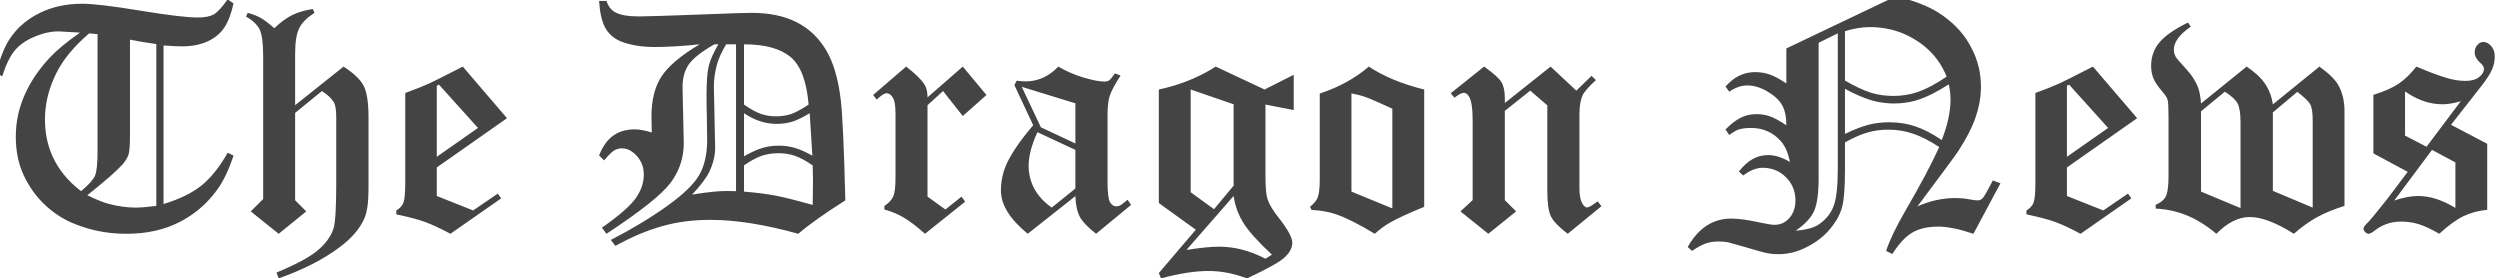 <svg width="467" height="52" viewBox="0 0 467 52" fill="none" xmlns="http://www.w3.org/2000/svg" xmlns:xlink="http://www.w3.org/1999/xlink">
	<desc>
			Created with Pixso.
	</desc>
	<defs/>
	<path id="The Dragon News" d="M362.16 2.4Q359.29 0.55 354.17 -0.71L333.69 9.05L333.69 15.58Q331.78 14.32 330.55 13.91Q329.32 13.47 327.89 13.47Q326.78 13.47 325.78 13.79Q325.27 13.95 324.78 14.2Q323.64 14.73 322.32 16.16L323.02 17.13Q324.72 15.96 326.39 15.96Q328.24 15.96 330.17 17.1Q332.13 18.25 332.9 19.65Q333.69 21.03 333.69 23.4Q331.75 22.11 330.61 21.73Q329.47 21.32 328.12 21.32Q326.76 21.32 325.59 21.8Q325.4 21.88 325.22 21.97Q323.9 22.58 322.32 24.19L323.02 25.22Q324.08 24.43 324.78 24.19Q325.69 23.9 327.1 23.9Q328.84 23.9 330.27 24.56Q331.56 25.16 332.6 26.3Q333.86 27.68 334.36 30.26Q333.28 29.61 332.25 29.29Q331.26 28.97 330.32 28.97Q329.01 28.97 327.92 29.45Q327.66 29.56 327.42 29.7Q326.13 30.4 324.81 32.04L325.63 32.78Q327.56 31.34 329.26 31.34Q330.71 31.34 331.9 31.9Q332.83 32.33 333.6 33.1Q334.41 33.89 334.85 34.86Q335.39 36.02 335.39 37.43Q335.39 39.06 334.65 40.21Q334.47 40.49 334.24 40.75Q333.55 41.51 332.69 41.81Q332.14 42 331.52 42Q330.79 42 328.77 41.57Q325.45 40.83 323.37 40.83Q321.65 40.83 320.18 41.43Q317.25 42.61 315.26 46.14L316.08 46.87Q317.54 45.87 318.6 45.49Q319.68 45.11 321.06 45.11Q322 45.11 322.82 45.26Q323.2 45.34 326.22 46.22Q329.26 47.13 329.91 47.25Q330.35 47.34 330.8 47.4Q331.48 47.48 332.16 47.48Q332.98 47.48 333.79 47.37Q335.77 47.08 337.64 46.08Q340.31 44.7 341.98 42.62Q343.68 40.51 344.15 38.49Q344.64 36.47 344.64 31.75L344.64 26.59Q347.08 25.25 348.86 24.75Q350.68 24.22 352.73 24.22Q355.19 24.22 357.38 24.98L357.39 24.98Q359.59 25.72 362.25 27.47Q360.14 32.13 355.89 39.43Q353.32 43.88 352.32 46.87L353.49 47.45Q355.28 44.61 357.18 43.47Q359.09 42.33 362.05 42.33Q364.65 42.33 368.64 43.67L373.68 34.24L372.27 33.71Q370.81 36.53 370.37 37Q370.05 37.34 369.67 37.41Q369.57 37.43 369.46 37.43Q368.9 37.43 367.82 37.23Q366.76 37 365.24 37Q365.09 37 364.93 37Q361.54 37.06 358.18 38.55Q365.06 29.38 365.85 28.15Q368.08 24.72 369.05 21.88Q369.96 19.28 370.04 16.65Q370.04 16.41 370.04 16.16Q370.04 14.36 369.65 12.65Q369.15 10.5 368.02 8.49Q367.91 8.28 367.78 8.07Q365.81 4.74 362.16 2.4ZM43.62 0.64L42.53 -0.12Q40.98 2.07 39.93 2.69Q38.9 3.27 36.94 3.27Q34.01 3.27 26.22 1.99Q18.42 0.7 15.35 0.7Q10.92 0.7 7.47 2.4Q5.36 3.41 3.75 4.95Q2.72 5.94 1.9 7.14Q0.32 9.46 -0.68 13.62L0.41 14.26Q1.43 11.01 2.81 9.37Q4.21 7.73 6.7 6.76Q9.19 5.76 11.25 5.88L14.94 6.09Q11.3 8.64 9.31 10.75Q6.18 14.11 4.57 17.81Q3.8 19.57 3.39 21.41Q2.95 23.43 2.95 25.54Q2.95 29.55 4.42 32.72Q5.91 35.88 8.23 38.11Q10.39 40.19 12.96 41.4Q13.14 41.49 13.33 41.57Q14.37 42.02 15.44 42.38Q19.32 43.67 23.64 43.67Q29.29 43.67 33.6 41.45Q36.39 39.99 38.52 37.86Q39.67 36.7 40.63 35.35Q42.33 32.98 43.62 29.06L42.53 28.53Q40.28 32.51 37.64 34.65Q35 36.76 30.55 38.11L30.55 8.49Q32.6 8.66 34.04 8.66Q36.73 8.66 38.78 7.73Q40.83 6.78 41.88 5.17Q41.9 5.15 41.92 5.12Q43 3.48 43.62 0.64ZM113.29 0.17L111.91 0.17Q112.09 3.3 113.02 5.12Q113.36 5.77 113.84 6.28Q114.68 7.2 115.95 7.73Q118.62 8.78 122.34 8.78Q125.85 8.78 130.69 8.28Q125.42 11.42 123.54 14.32Q121.69 17.19 121.69 21.79Q121.69 23.05 121.75 24.75Q120.82 24.46 120 24.31Q119.2 24.16 118.53 24.16Q116.6 24.16 115.12 24.98Q114.82 25.14 114.55 25.33Q112.91 26.51 111.91 29.03L112.85 29.96Q113.99 28.59 114.66 28.15Q115.04 27.9 115.44 27.8Q115.77 27.71 116.13 27.71Q116.43 27.71 116.72 27.76Q117.93 27.98 118.97 29.14Q119.47 29.69 119.78 30.34Q120.26 31.34 120.26 32.57Q120.26 33.05 120.2 33.52Q119.95 35.35 118.74 37.05Q117.21 39.19 112.44 42.53L113.29 43.67Q122.75 37.46 125.24 34.18Q126.46 32.56 127.08 30.74Q127.73 28.84 127.73 26.71L127.5 16.31Q127.5 13.7 128.67 12.03Q129.87 10.33 133.44 8.28L134.2 8.28Q132.83 10.57 132.39 12.33Q131.98 14.08 131.98 17.81Q131.98 19.91 132.04 21.88Q132.1 24.69 132.1 26.13Q132.1 30.08 130.63 32.66Q129.19 35.21 124.65 38.46Q120.11 41.71 114.11 44.82L114.96 45.93Q119.59 43.38 123.72 42.24Q127.85 41.07 132.68 41.07Q139.8 41.07 149.12 43.67Q152.19 41.04 157.91 37.43Q157.55 22.96 157.06 18.71Q156.35 12.65 154.21 9.19Q152.71 6.76 150.56 5.21Q149.66 4.56 148.65 4.07Q145.25 2.4 140.39 2.4Q138.77 2.4 132.24 2.66Q121.43 3.07 119.41 3.07Q116.25 3.07 114.84 2.25Q114.7 2.17 114.57 2.07Q113.69 1.44 113.29 0.17ZM58.74 2.4L58.44 1.69Q56.3 1.99 54.66 2.78Q53.02 3.57 51.24 5.27Q49.71 3.92 48.77 3.39Q47.84 2.83 46.28 2.4L45.96 3.1Q47.87 4.18 48.51 5.53Q49.16 6.88 49.16 10.51L49.16 37.17L46.84 39.49L52.06 43.67L57.21 39.49L55.13 37.41L55.13 21.09L60.14 17.01Q61.78 18.07 62.4 19.15Q62.81 19.94 62.81 22L62.81 34.27Q62.81 41.04 62.31 42.65Q61.64 44.79 59.44 46.69Q57.24 48.6 51.65 50.91L52.06 52Q58.94 49.56 63.39 46.22Q66.79 43.7 68.05 40.83Q68.84 39.08 68.84 35.27L68.84 22Q68.84 17.81 67.96 16.08Q67.08 14.32 64.18 12.44L55.13 19.65L55.13 10.1Q55.13 6.79 55.89 5.27Q56.66 3.74 58.74 2.4ZM433.27 12.44L424.57 19.5Q424.31 17.65 423.44 16.16Q423.29 15.91 423.13 15.67C422.39 14.55 421.24 13.48 419.67 12.44L411.15 19.33Q411 17.37 410.59 16.31Q410.4 15.82 410.15 15.36Q409.52 14.16 408.57 13.12Q406.61 10.95 406.43 10.63Q406.25 10.3 406.16 9.95Q406.08 9.61 406.08 9.25Q406.08 7.17 409.24 4.97L408.72 4.21Q404.88 6.09 403.35 7.96Q402.69 8.77 402.31 9.7Q401.83 10.89 401.83 12.27C401.83 13.17 401.98 13.97 402.27 14.67Q402.71 15.7 403.97 17.16Q404.76 18.07 404.91 18.66Q405.08 19.21 405.08 21.82L405.08 32.92Q405.08 35.76 404.53 36.76L404.52 36.78Q403.99 37.73 402.68 38.25L402.68 38.96Q405.82 39.13 408.45 40.22Q411.12 41.27 414.02 43.67Q417.12 40.54 420.23 40.54Q423.54 40.54 428.49 43.67Q430.66 41.77 432.77 40.6Q434.88 39.43 437.95 38.46L437.95 20.71Q437.95 17.98 436.81 15.93Q435.99 14.41 433.27 12.44ZM349.45 17.31Q347.43 16.66 344.64 15.05L344.64 5.82Q347.16 5.06 349.24 5.06Q352.36 5.06 355.08 6.09Q356.63 6.68 358.06 7.61Q360.4 9.11 361.92 11.2Q362.96 12.62 363.63 14.32Q360.64 16.34 358.38 17.13Q358.26 17.18 358.14 17.22Q356.02 17.92 353.67 17.92Q351.59 17.92 349.68 17.38Q349.56 17.34 349.45 17.31ZM16.66 6.23L18.22 6.38L18.22 28.26Q18.22 31.69 17.75 32.81Q17.28 33.92 15.14 35.71Q11.46 32.88 9.79 29.15Q8.4 26.04 8.4 22.32Q8.4 21.35 8.5 20.39Q8.91 16.6 10.89 12.97Q12.74 9.6 16.66 6.23ZM339.72 7.99L343.3 6.23L343.3 31.49Q343.3 36.41 342.53 38.46Q342.41 38.79 342.26 39.1Q341.48 40.71 339.81 41.89Q338.46 42.85 335.44 43.09Q337.96 41.36 338.84 39.49Q339.72 37.61 339.72 33.22L339.72 7.99ZM24.28 7.41Q26.42 7.84 29.2 8.23L29.2 38.46Q26.66 38.78 25.37 38.78Q22.93 38.78 20.3 38.08Q18.77 37.67 16.31 36.47Q21.24 32.54 22.88 30.73Q23.78 29.67 24.02 28.85Q24.28 28 24.28 24.92L24.28 7.41ZM464.61 26.86L457.85 23.31L463.47 16.14Q464.97 14.23 465.49 13.03C465.85 12.23 466.02 11.41 466.02 10.57Q466.02 9.5 465.51 8.8Q465.43 8.7 465.35 8.61Q464.85 8.02 464.26 7.89Q464.08 7.84 463.88 7.84Q463.75 7.84 463.61 7.87Q463.16 7.97 462.77 8.4Q462.71 8.46 462.66 8.53Q462.27 9.04 462.27 9.84Q462.27 10.8 463.41 11.83Q464 12.36 464 12.88Q464 12.93 464 12.97Q463.95 13.72 463.09 14.41Q462.18 15.11 460.54 15.11Q459.05 15.11 457.41 14.67Q455.12 14.03 451.37 12.44Q449.79 14.47 448.06 15.64Q446.36 16.78 443.35 17.72L443.35 28.65L449.76 32.1L445.98 37.11L443.32 40.42Q442.47 41.42 442.11 41.77Q441.5 42.36 441.5 42.71Q441.5 43.03 441.82 43.35Q442.14 43.67 442.47 43.67Q442.82 43.67 443.61 43.06Q444.6 42.28 445.73 41.87Q447.03 41.39 448.5 41.39Q450.29 41.39 451.87 41.89Q453.48 42.39 455.65 43.67Q458.17 41.36 460.16 40.39Q462.15 39.43 464.61 39.19L464.61 26.86ZM133.94 12Q134.38 10.42 135.64 8.28L137.49 8.28L137.49 35.71L135.82 35.68Q133.56 35.65 129.28 36.35Q131.63 33.86 132.48 32.13Q133.59 29.82 133.59 27.59L133.35 16.05C133.35 14.8 133.55 13.45 133.94 12ZM142.09 21.26Q140.77 20.79 138.98 19.53L138.98 8.28Q144.81 8.28 147.65 10.63Q150.49 12.94 151.05 19.53Q149.23 20.76 147.89 21.26Q146.54 21.73 144.99 21.73Q143.43 21.73 142.09 21.26ZM94.71 22.08L86.45 12.44Q81.59 14.93 80.27 15.55Q78.45 16.37 75.7 17.37L75.7 34.12Q75.7 37 75.35 37.87Q75.34 37.89 75.34 37.9Q75.01 38.73 74.03 39.31L74.03 40.04Q77.49 40.77 79.36 41.45Q81.24 42.12 84.14 43.67L93.63 37.05L92.98 36.17L88.38 39.31L81.59 36.61L81.59 31.28L94.71 22.08ZM184.27 17.75L179.85 12.44L173.26 18.19Q173.26 16.63 172.67 15.75Q171.76 14.35 169.27 12.44L163.09 17.75L163.79 18.6Q164.97 17.42 165.64 17.42Q165.71 17.42 165.79 17.44Q166.32 17.52 166.75 18.19Q167.28 18.92 167.28 21.17L167.28 33.13Q167.28 35.74 166.87 36.67Q166.49 37.58 165.2 38.49L165.2 39.13Q167.13 39.66 168.75 40.6Q170.39 41.54 172.79 43.67L180.29 37.67L179.61 36.73L176.6 39.13L173.26 36.73L173.26 19.65L176.16 17.01L179.85 21.67L184.27 17.75ZM209.32 14.11L208.27 13.7Q207.51 14.79 207.18 15.02Q206.86 15.23 206.25 15.23Q204.9 15.23 202.35 14.47C200.67 13.96 199.12 13.28 197.69 12.44Q195.96 14.25 193.87 14.87Q192.78 15.2 191.6 15.2Q191.04 15.2 189.9 15.08L189.49 15.9L193 23.4Q189.49 27.5 188.05 30.58Q187.7 31.35 187.46 32.15Q186.97 33.8 186.97 35.59Q186.97 39.57 191.98 43.67L200.88 36.64Q200.97 39.13 201.73 40.54Q202.5 41.92 204.75 43.67L211.28 38.28L210.64 37.32Q209.5 38.23 209.26 38.37Q208.88 38.55 208.53 38.55Q208.4 38.55 208.28 38.52Q207.76 38.4 207.36 37.79Q206.89 37 206.89 33.89L206.89 21.41Q206.89 19.18 207.3 17.89Q207.74 16.58 209.32 14.11ZM236.22 16.72L227.1 12.44Q226.12 13.06 225.1 13.61Q221.09 15.74 216.47 16.72L216.47 37.93L223.38 42.91L216.47 51L216.88 52Q221.95 50.62 225.82 50.62Q227.43 50.62 229.21 50.94Q231 51.29 232.96 52Q238.74 49.3 240.05 48.01Q241.28 46.84 241.39 45.57Q241.4 45.44 241.4 45.32Q241.4 43.91 238.85 40.66Q237.27 38.69 236.77 37.2Q236.39 36.06 236.39 32.83L236.39 19.53L241.67 20.56L241.67 13.97L236.22 16.72ZM266.04 38.64L266.04 16.72Q259.86 15.2 255.7 12.44Q251.89 15.7 246.53 17.48L246.53 33.57Q246.53 35.94 246.12 36.94Q245.83 37.7 244.71 38.64L245.01 39.22Q247.67 39.34 249.78 40.1Q252.56 41.1 256.81 43.67Q258.19 42.41 259.68 41.57Q261.65 40.42 266.04 38.64ZM294.46 16.93L289.65 12.44L281.1 19.24L281.1 18.25Q281.1 16.37 280.45 15.32C280.02 14.61 278.95 13.66 277.23 12.44L270.99 17.42L271.69 18.25Q272.87 17.34 273.45 17.34Q273.51 17.34 273.57 17.35Q274.06 17.42 274.45 18.1Q275.09 19.21 275.09 22.41L275.09 37.38L272.81 39.49L278.02 43.67L283.21 39.49L281.1 37.38L281.1 20.71L285.85 16.93L289.04 19.68L289.04 35.82Q289.04 38.99 289.71 40.42Q290.42 41.83 292.85 43.67L299.15 38.52L298.44 37.61Q296.92 38.75 296.51 38.75Q296.46 38.75 296.41 38.75Q296 38.69 295.66 38.14Q295.04 37.2 295.04 35.27L295.04 21.35Q295.04 19.09 295.63 17.81Q296.07 16.84 298.12 14.96L297.3 14.17L294.46 16.93ZM399.22 22.08L390.96 12.44Q386.1 14.93 384.78 15.55Q382.96 16.37 380.21 17.37L380.21 34.12Q380.21 37 379.86 37.87Q379.85 37.89 379.85 37.9Q379.52 38.73 378.54 39.31L378.54 40.04Q382 40.77 383.87 41.45Q385.75 42.12 388.65 43.67L398.14 37.05L397.5 36.17L392.9 39.31L386.1 36.61L386.1 31.28L399.22 22.08ZM349.01 23.31Q347.22 23.78 344.64 25.01L344.64 16.6Q347.52 18.13 349.6 18.74Q350.92 19.12 352.28 19.25Q353.04 19.33 353.81 19.33Q355.81 19.33 357.67 18.83Q358.1 18.71 358.53 18.57Q360.82 17.81 364.04 15.75Q364.36 17.31 364.36 18.54Q364.36 20.27 363.95 22.17Q363.54 24.08 362.72 26.16Q360.08 24.37 357.8 23.61Q355.54 22.84 352.91 22.84Q350.83 22.84 349.01 23.31ZM81.59 16.02L82 15.81L89.29 23.9L81.59 29.29L81.59 16.02ZM386.1 16.02L386.51 15.81L393.8 23.9L386.1 29.29L386.1 16.02ZM190.86 16.22L200.88 19.3L200.88 26.8L194.44 23.78L190.86 16.22ZM222.42 16.72L230.44 19.48L230.44 34.68L226.78 39.08L222.42 35.91L222.42 16.72ZM453.28 27.41L449.26 25.33L449.26 17.07Q452.23 19.17 455.35 19.44Q455.81 19.48 456.27 19.48Q457.7 19.48 459.66 18.92L453.28 27.41ZM411.15 35.79L411.15 20.79L415.6 17.13Q417.48 18.33 418 19.36Q418.53 20.38 418.53 22.9L418.53 38.87L411.15 35.79ZM424.57 35.65L424.57 21L429.14 17.16Q431.16 18.71 431.57 19.53Q432.01 20.33 432.01 22.49L432.01 38.78L424.57 35.65ZM260.09 38.93L252.45 35.79L252.45 17.45Q253.94 17.72 255 18.1Q256.49 18.63 260.09 20.3L260.09 38.93ZM142.38 27.65Q140.97 28.06 138.98 29.2L138.98 21.15Q140.44 22.14 141.97 22.64Q143.21 23.05 144.48 23.12Q144.76 23.14 145.04 23.14Q146.66 23.14 148 22.73Q149.38 22.29 151.25 21.15L151.75 29.08Q149.82 28 148.44 27.62Q147.07 27.21 145.45 27.21Q143.78 27.21 142.38 27.65ZM193.79 24.69L200.88 28L200.88 35.21L196.46 38.78Q193.75 36.85 192.75 34.26Q192.15 32.72 192.15 30.96Q192.15 28.26 193.79 24.69ZM447.24 37.46L454.3 28L458.67 30.34L458.67 38.84Q455.03 36.61 451.67 36.61Q450.76 36.61 449.64 36.82Q448.53 37.02 447.24 37.46ZM144.78 36.53Q142.55 36.09 138.98 35.79L138.98 30.9Q140.83 29.61 142.26 29.11Q143.73 28.62 145.42 28.62Q147.1 28.62 148.5 29.11Q149.94 29.61 151.81 30.9Q151.87 33.36 151.87 33.71Q151.87 33.86 151.81 38.28Q147.04 36.94 144.78 36.53ZM227.78 46.08Q225.43 46.08 221.63 46.69L230.44 36.61Q230.67 38.19 231.24 39.63Q231.65 40.65 232.23 41.59Q233.64 43.88 237.59 47.57L236.39 48.33Q234.19 47.19 232.03 46.63Q229.89 46.08 227.78 46.08Z" fill="#444444" fill-opacity="1" fill-rule="evenodd"/>
</svg>
